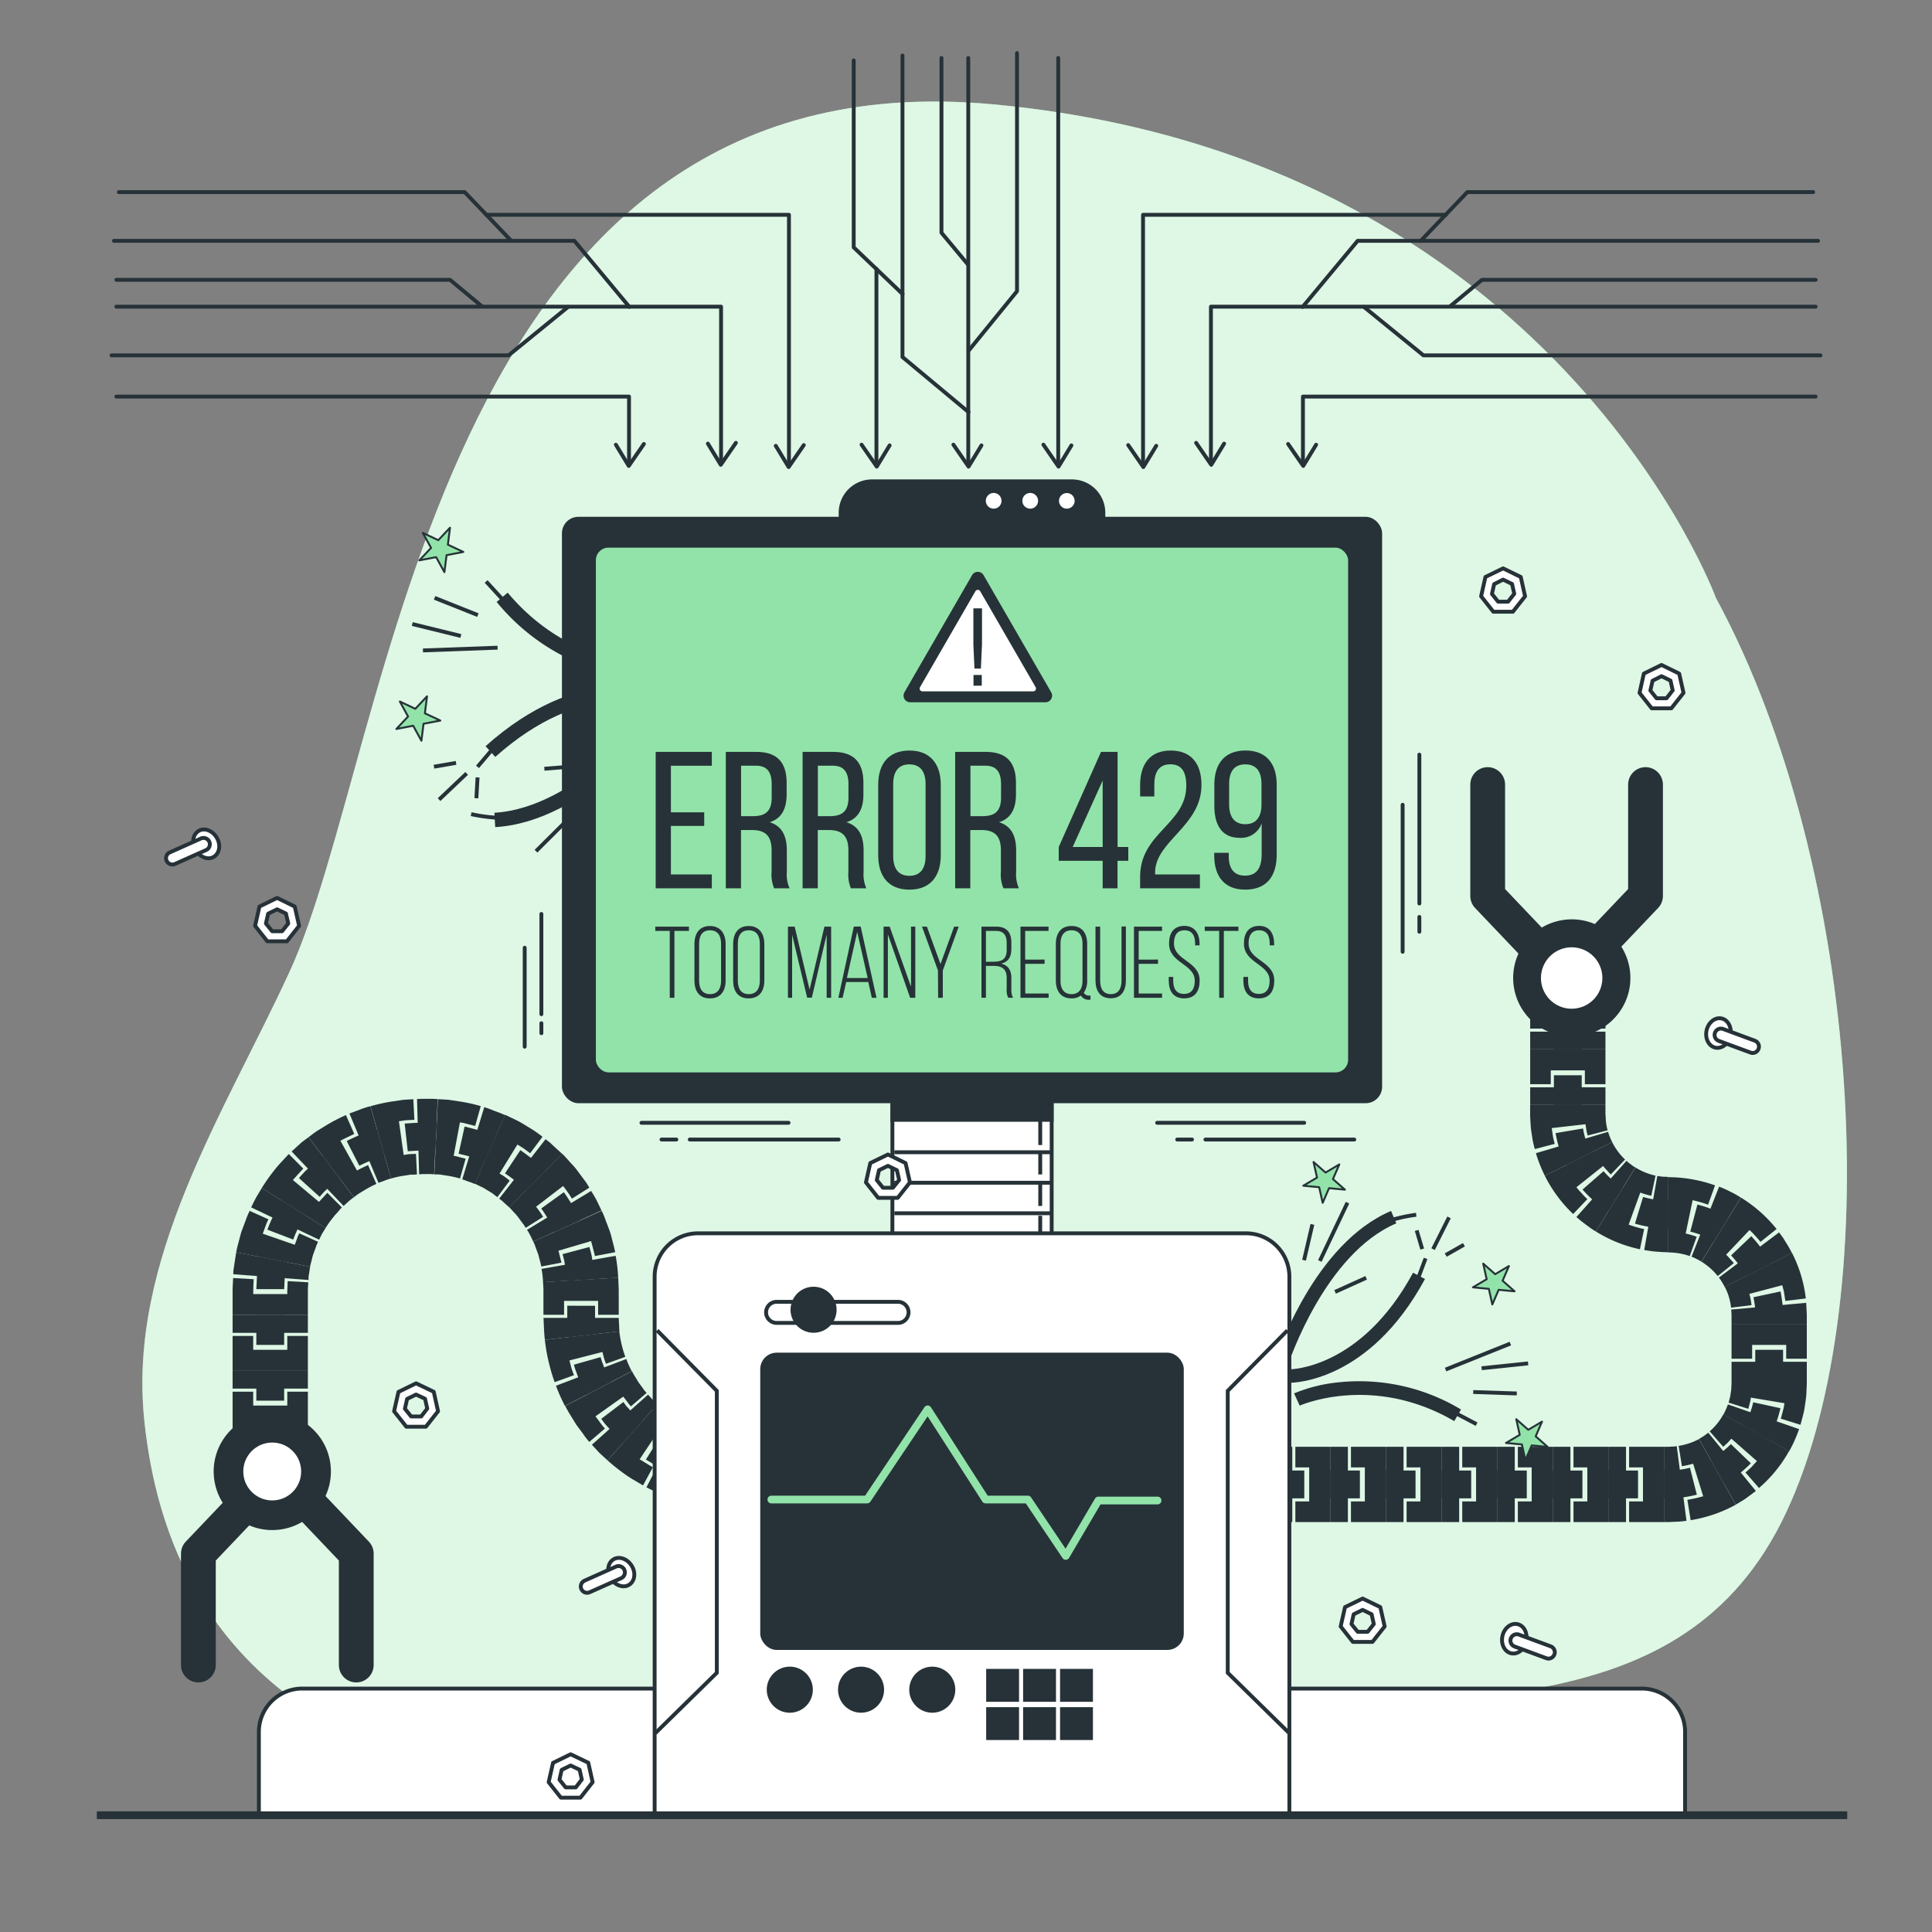 <svg xmlns="http://www.w3.org/2000/svg" viewBox="0 0 500 500"><rect x="0" y="0" width="500" height="500" fill="#808080" stroke="none"/><g id="freepik--background-simple--inject-16"><path d="M444.1,154.79S402.3,40.53,257,27,101.75,193.52,74.88,251.62C58,288.21,33,326,37.35,367.66c13.17,126.19,175.59,102.13,263.21,82.6,6-1.34,12.08-2.73,18.14-4C369.46,435.6,433.15,449.16,461,394S481.92,224.51,444.1,154.79Z" style="fill:#92E3A9"></path><path d="M444.1,154.79S402.3,40.53,257,27,101.75,193.52,74.88,251.62C58,288.21,33,326,37.35,367.66c13.17,126.19,175.59,102.13,263.21,82.6,6-1.34,12.08-2.73,18.14-4C369.46,435.6,433.15,449.16,461,394S481.92,224.51,444.1,154.79Z" style="fill:#fff;opacity:0.7"></path></g><g id="freepik--Arms--inject-16"><rect x="329.86" y="374.43" width="4.58" height="19.48" style="fill:#263238"></rect><polygon points="335.24 374.43 335.24 379.76 338.82 379.76 338.82 388.57 335.24 388.57 335.24 393.91 344.25 393.91 344.25 374.43 335.24 374.43" style="fill:#263238"></polygon><rect x="329.86" y="380.57" width="7.69" height="7.2" style="fill:#263238"></rect><rect x="344.25" y="374.43" width="4.58" height="19.48" style="fill:#263238"></rect><polygon points="349.63 374.43 349.63 379.76 353.22 379.76 353.22 388.57 349.63 388.57 349.63 393.91 358.65 393.91 358.65 374.43 349.63 374.43" style="fill:#263238"></polygon><rect x="344.25" y="380.57" width="7.69" height="7.2" style="fill:#263238"></rect><rect x="358.65" y="374.43" width="4.58" height="19.48" style="fill:#263238"></rect><polygon points="364.03 374.43 364.03 379.76 367.61 379.76 367.61 388.57 364.03 388.57 364.03 393.91 373.05 393.91 373.05 374.43 364.03 374.43" style="fill:#263238"></polygon><rect x="358.65" y="380.57" width="7.69" height="7.2" style="fill:#263238"></rect><rect x="373.05" y="374.43" width="4.58" height="19.48" style="fill:#263238"></rect><polygon points="378.43 374.43 378.43 379.76 382.01 379.76 382.01 388.57 378.43 388.57 378.43 393.91 387.44 393.91 387.44 374.43 378.43 374.43" style="fill:#263238"></polygon><rect x="373.05" y="380.57" width="7.69" height="7.2" style="fill:#263238"></rect><rect x="387.44" y="374.43" width="4.58" height="19.48" style="fill:#263238"></rect><polygon points="392.82 374.43 392.82 379.76 396.4 379.76 396.4 388.57 392.82 388.57 392.82 393.91 401.84 393.91 401.84 374.43 392.82 374.43" style="fill:#263238"></polygon><rect x="387.44" y="380.57" width="7.69" height="7.2" style="fill:#263238"></rect><rect x="401.84" y="374.43" width="4.58" height="19.48" style="fill:#263238"></rect><polygon points="407.22 374.43 407.22 379.76 410.8 379.76 410.8 388.57 407.22 388.57 407.22 393.91 416.24 393.91 416.24 374.43 407.22 374.43" style="fill:#263238"></polygon><rect x="401.84" y="380.57" width="7.69" height="7.2" style="fill:#263238"></rect><rect x="416.23" y="374.43" width="4.58" height="19.48" style="fill:#263238"></rect><polygon points="421.61 374.43 421.61 379.76 425.2 379.76 425.2 388.57 421.61 388.57 421.61 393.91 430.63 393.91 430.63 374.43 421.61 374.43" style="fill:#263238"></polygon><rect x="416.23" y="380.57" width="7.69" height="7.2" style="fill:#263238"></rect><path d="M436.46,393.58a25.24,25.24,0,0,1-3.13.26l-1.55.07h-1.15V374.43h1.15l.73-.05a8.45,8.45,0,0,0,1.43-.12Z" style="fill:#263238"></path><path d="M434.43,374.19l.85,5.26a21.74,21.74,0,0,0,2.9-.65l2.6,8.43a34,34,0,0,1-4.09.92l.85,5.27a36.13,36.13,0,0,0,11.67-4l-9.49-17A16.78,16.78,0,0,1,434.43,374.19Z" style="fill:#263238"></path><path d="M439.14,386.82a33.17,33.17,0,0,1-4.3.79c-1.43.08-3,.19-4.21.16v-7.2c1.36,0,2.34-.08,3.48-.12a25.47,25.47,0,0,0,3.25-.6Z" style="fill:#263238"></path><path d="M454.41,385.86c-.83.64-1.67,1.27-2.52,1.88s-1.78,1.11-2.68,1.65l-9.49-17,1.23-.75c.38-.29.76-.58,1.15-.86Z" style="fill:#263238"></path><path d="M442.47,370.43l3.5,4,1.1-1,1-1.1,6.62,5.8c-.47.52-.93,1-1.41,1.55l-1.55,1.41,3.5,4a35.31,35.31,0,0,0,7.78-9.54l-17-9.54A15.64,15.64,0,0,1,442.47,370.43Z" style="fill:#263238"></path><path d="M453.12,378.7a31,31,0,0,1-6.9,5.32l-3.51-6.29a23.61,23.61,0,0,0,5.24-4Z" style="fill:#263238"></path><path d="M465.6,369.86a35.31,35.31,0,0,1-2.58,5.75l-17-9.54a17.42,17.42,0,0,0,1.16-2.61Z" style="fill:#263238"></path><path d="M447.37,363l5.09,1.6.38-1.44.18-.72.11-.74,8.69,1.45-.16,1-.25,1c-.18.67-.35,1.35-.54,2l5.09,1.59c.29-1,.54-2,.79-3s.36-2,.52-3.05a22.72,22.72,0,0,0,.26-3.08l.07-1.54V357H448.12v1.11l-.05.71a8.29,8.29,0,0,1-.11,1.41c-.1.46-.11.94-.24,1.39S447.49,362.55,447.37,363Z" style="fill:#263238"></path><path d="M460.77,364.44a30.89,30.89,0,0,1-3.1,8.16l-6.28-3.52a23.38,23.38,0,0,0,2.34-6.17Z" style="fill:#263238"></path><rect x="448.12" y="352.43" width="19.48" height="4.58" style="fill:#263238"></rect><polygon points="448.12 351.64 453.45 351.64 453.45 348.06 462.27 348.06 462.27 351.64 467.6 351.64 467.6 342.62 448.12 342.62 448.12 351.64" style="fill:#263238"></polygon><rect x="454.26" y="349.33" width="7.2" height="7.69" style="fill:#263238"></rect><path d="M467.44,337.17c.07,1,.12,2.09.16,3.13v2.32H448.12v-2.26c0-.48-.07-1-.08-1.45Z" style="fill:#263238"></path><path d="M448,338.42l5.3-.64-.23-1.47c-.06-.49-.23-1-.34-1.45l8.52-2.25c.16.68.38,1.35.48,2l.32,2.07,5.29-.64a34.56,34.56,0,0,0-3.58-11.81l-17.39,8.8A15.18,15.18,0,0,1,448,338.42Z" style="fill:#263238"></path><path d="M460.81,334.22c.15.72.23,1.44.35,2.16,0,.36.12.72.15,1.09l.06,1.09c0,.71.09,1.49.09,2.14v1.92h-7.2V340.7c0-.63-.05-1.13-.07-1.7l0-.83c0-.27-.08-.54-.12-.82-.1-.54-.15-1.09-.27-1.63Z" style="fill:#263238"></path><path d="M460.42,318.94l.93,1.26c.31.43.56.89.84,1.33a26.39,26.39,0,0,1,1.55,2.74l-17.39,8.8a9,9,0,0,0-.7-1.25c-.13-.2-.23-.42-.37-.61l-.44-.57Z" style="fill:#263238"></path><path d="M444.55,330.24l4.16-3.34a14.82,14.82,0,0,0-1-1.12,8.68,8.68,0,0,0-1-1.06l6.07-6.39a15.81,15.81,0,0,1,1.46,1.49,20.39,20.39,0,0,1,1.37,1.58l4.17-3.33a36.07,36.07,0,0,0-9.23-8.14l-10.21,16.59A16.68,16.68,0,0,1,444.55,330.24Z" style="fill:#263238"></path><path d="M453.23,319.93a29.14,29.14,0,0,1,5,7.12l-6.42,3.24A22.08,22.08,0,0,0,448,324.9Z" style="fill:#263238"></path><path d="M444.9,307.11a27.43,27.43,0,0,1,2.88,1.28,26.45,26.45,0,0,1,2.75,1.54l-10.21,16.59a8.5,8.5,0,0,0-1.25-.7,9.38,9.38,0,0,0-1.3-.58Z" style="fill:#263238"></path><path d="M437.3,325.07l1.8-5a21.62,21.62,0,0,0-2.85-.83l1.8-8.63a33.12,33.12,0,0,1,4,1.16l1.8-5a36.63,36.63,0,0,0-12.11-2.12l0,19.48A17.16,17.16,0,0,1,437.3,325.07Z" style="fill:#263238"></path><path d="M439.29,311.74a26.69,26.69,0,0,1,8,3.42l-3.77,6.13a24.83,24.83,0,0,0-2.93-1.55,24.57,24.57,0,0,0-3.14-1Z" style="fill:#263238"></path><path d="M428.91,304.33c.47.05.94.17,1.42.2s1,0,1.44.08l0,19.48c-1,0-2.09-.09-3.13-.16s-2.08-.27-3.12-.42Z" style="fill:#263238"></path><path d="M424.41,323.31l1.09-5.22a31.27,31.27,0,0,1-4-1.16l3-8.29a23.26,23.26,0,0,0,2.85.83l1.1-5.22a16.08,16.08,0,0,1-5.19-2.11L413,318.7A35.47,35.47,0,0,0,424.41,323.31Z" style="fill:#263238"></path><path d="M425.23,309.77a25.67,25.67,0,0,0,6.53,1v7.19a32.31,32.31,0,0,1-8.63-1.29Z" style="fill:#263238"></path><path d="M420.94,300.42l.53.49.58.42.57.44c.19.14.41.25.61.37L413,318.7c-.45-.28-.9-.54-1.33-.84l-1.27-.94-1.25-.95c-.4-.33-.79-.69-1.18-1Z" style="fill:#263238"></path><path d="M407.13,314.19l3.68-3.86a15.92,15.92,0,0,1-1.46-1.5,17.24,17.24,0,0,1-1.37-1.58l6.9-5.49a11.45,11.45,0,0,0,1,1.12,9.57,9.57,0,0,0,1,1.07l3.68-3.86a16.62,16.62,0,0,1-3.34-4.52l-17.42,8.72A35.85,35.85,0,0,0,407.13,314.19Z" style="fill:#263238"></path><path d="M415,303.1a21.64,21.64,0,0,0,5,4.26l-3.79,6.12a28.72,28.72,0,0,1-6.65-5.63Z" style="fill:#263238"></path><path d="M416.17,292.92a16.84,16.84,0,0,0,1.06,2.65l-17.42,8.72a36.34,36.34,0,0,1-2.32-5.85Z" style="fill:#263238"></path><path d="M397.21,297.38l5.16-1.35a20.8,20.8,0,0,1-.48-2l-.31-2.08,8.75-1,.22,1.48c.06.49.24,1,.34,1.44l5.16-1.35a9,9,0,0,1-.3-1.37,13.07,13.07,0,0,1-.18-1.4c0-.49-.05-.92-.08-1.45V286H396v2.25c0,1,.08,2,.14,3.06s.26,2.05.4,3.07A24.05,24.05,0,0,0,397.21,297.38Z" style="fill:#263238"></path><path d="M409.69,292.05a21.07,21.07,0,0,0,2.05,6.27l-6.44,3.22a28.5,28.5,0,0,1-2.71-8.29Z" style="fill:#263238"></path><rect x="396.01" y="281.39" width="19.48" height="4.58" style="fill:#263238"></rect><polygon points="396.01 280.59 401.34 280.59 401.34 277.01 410.16 277.01 410.16 280.59 415.49 280.59 415.49 271.57 396.01 271.57 396.01 280.59" style="fill:#263238"></polygon><rect x="402.15" y="278.28" width="7.2" height="7.69" style="fill:#263238"></rect><rect x="396.01" y="266.99" width="19.48" height="4.58" style="fill:#263238"></rect><polygon points="396.01 266.2 401.34 266.2 401.34 262.61 410.16 262.61 410.16 266.2 415.49 266.2 415.49 257.18 396.01 257.18 396.01 266.2" style="fill:#263238"></polygon><rect x="402.15" y="263.88" width="7.2" height="7.69" style="fill:#263238"></rect><polyline points="404.74 252.62 385.01 231.88 385.01 203.04" style="fill:none;stroke:#263238;stroke-linecap:round;stroke-linejoin:round;stroke-width:9px"></polyline><polyline points="406.13 252.62 425.86 231.88 425.86 203.04" style="fill:none;stroke:#263238;stroke-linecap:round;stroke-linejoin:round;stroke-width:9px"></polyline><circle cx="406.76" cy="253.13" r="14.67" transform="translate(-35.16 68.1) rotate(-9.18)" style="fill:#263238;stroke:#263238;stroke-miterlimit:10"></circle><circle cx="406.76" cy="253.13" r="8.45" transform="translate(16.64 531.22) rotate(-67.38)" style="fill:#fff;stroke:#263238;stroke-miterlimit:10"></circle><rect x="199.92" y="370.89" width="4.59" height="19.48" style="fill:#263238"></rect><polygon points="199.13 390.37 199.13 385.03 195.53 385.03 195.53 376.22 199.13 376.22 199.13 370.89 190.09 370.89 190.09 390.37 199.13 390.37" style="fill:#263238"></polygon><rect x="196.81" y="377.03" width="7.71" height="7.2" style="fill:#263238"></rect><path d="M186.56,370.69c.57.08,1.16.06,1.74.11l.86,0,.44,0,.49,0v19.48l-.66,0-.71,0-1.43-.07c-.95-.06-1.9-.07-2.85-.19Z" style="fill:#263238"></path><path d="M183.46,389.91l.69-5.28-2-.31a13,13,0,0,1-2-.38l1.93-8.6a10.38,10.38,0,0,0,1.57.31l1.57.24.69-5.29a23.31,23.31,0,0,1-3.33-.64l-1.65-.41-1.59-.6-6.86,18.24,2.65.95,2.73.72A40.08,40.08,0,0,0,183.46,389.91Z" style="fill:#263238"></path><path d="M183.1,376.37c1.15.15,2.3.39,3.46.49l3.53.17v7.2c-1.36,0-2.79-.13-4.18-.2s-2.77-.39-4.16-.59Z" style="fill:#263238"></path><path d="M176.24,367.56A24.63,24.63,0,0,0,179.4,369l-6.86,18.24a43.7,43.7,0,0,1-5.24-2.32Z" style="fill:#263238"></path><path d="M166.41,384.43l2.54-4.69-3.41-2.07,4.89-7.33,2.72,1.66,2.55-4.69-1.45-.89a12.45,12.45,0,0,1-1.43-.92,26.12,26.12,0,0,1-2.66-2.13l-12.93,14.57a48,48,0,0,0,4.4,3.51A28,28,0,0,0,164,383Z" style="fill:#263238"></path><path d="M171,371.61l1.49.91c.5.32,1,.52,1.57.79l1.57.76c.53.26,1.09.42,1.64.63l-2.54,6.74c-.65-.26-1.33-.46-2-.76l-1.89-.91c-.63-.32-1.29-.58-1.88-.95l-1.8-1.09Z" style="fill:#263238"></path><path d="M167.71,360.93l1.16,1.28,1.29,1.16-12.93,14.57L155.12,376c-.66-.69-1.3-1.4-1.94-2.1Z" style="fill:#263238"></path><path d="M152.51,373.17l4.05-3.47a15.77,15.77,0,0,1-1.26-1.55l-1.19-1.6,7.18-5.11,1,1.28a9.87,9.87,0,0,0,1,1.24l4.05-3.47a10.58,10.58,0,0,1-1.06-1.34l-1-1.35-.88-1.46a12,12,0,0,1-.84-1.48l-17.28,9a28.08,28.08,0,0,0,1.39,2.45l1.48,2.41,1.68,2.26A24.33,24.33,0,0,0,152.51,373.17Z" style="fill:#263238"></path><path d="M161.33,362.84c.36.46.67,1,1.07,1.38l1.18,1.3a16,16,0,0,0,1.2,1.27l1.3,1.18-4.78,5.38-1.55-1.41c-.53-.46-1-1-1.45-1.53l-1.41-1.55c-.48-.52-.86-1.11-1.29-1.66Z" style="fill:#263238"></path><path d="M162.09,351.71a26,26,0,0,0,1.4,3.15l-17.28,9a47,47,0,0,1-2.33-5.23Z" style="fill:#263238"></path><path d="M143.54,357.7l5-1.8c-.23-.63-.48-1.25-.67-1.88l-.5-1.94,8.54-2.19.39,1.55c.15.51.36,1,.53,1.5l5-1.79a29.91,29.91,0,0,1-1.56-6.6L141,346.74A49.19,49.19,0,0,0,143.54,357.7Z" style="fill:#263238"></path><path d="M155.44,351.22a12.36,12.36,0,0,0,.54,1.66l.6,1.64a12.7,12.7,0,0,0,.7,1.6l.76,1.58L151.66,361l-.91-1.9a15.58,15.58,0,0,1-.85-1.92l-.72-2a15.56,15.56,0,0,1-.65-2Z" style="fill:#263238"></path><path d="M160.12,341.06l.1,1.76c.05.57,0,1.16.11,1.73L141,346.74c-.21-1.89-.25-3.83-.34-5.68Z" style="fill:#263238"></path><polygon points="140.64 340.26 145.98 340.26 145.98 336.67 154.79 336.67 154.79 340.26 160.13 340.26 160.13 335.74 160.12 333.46 159.99 330.65 140.54 331.8 140.64 333.5 140.64 335.74 140.64 340.26" style="fill:#263238"></polygon><path d="M154,337.94v1.93c0,.64,0,1.31,0,1.87.09,1.17.08,2.34.22,3.5l-7.15.81c-.17-1.39-.18-2.8-.26-4.2,0-.72,0-1.33,0-2v-1.93Z" style="fill:#263238"></path><path d="M159.33,325a41.88,41.88,0,0,1,.66,5.68l-19.45,1.15a23.22,23.22,0,0,0-.39-3.44Z" style="fill:#263238"></path><path d="M140.07,327.77l5.23-1c-.22-1-.53-2.06-.77-3.09l8.45-2.49c.32,1.29.69,2.57,1,3.87l5.24-1c-.18-.92-.44-1.83-.67-2.74s-.44-1.83-.75-2.72l-1-2.65-.5-1.33c-.17-.43-.39-.85-.59-1.28L138,321.32c.12.26.26.51.37.77l.28.8.59,1.59c.2.53.29,1.1.44,1.64S140,327.21,140.07,327.77Z" style="fill:#263238"></path><path d="M152.55,322.72l.52,2c.14.69.23,1.38.34,2.08l.31,2.08c.09.69.09,1.39.14,2.09l-7.19.43c0-.59,0-1.17-.1-1.75L146.3,328c-.1-.58-.16-1.16-.27-1.73l-.44-1.7Z" style="fill:#263238"></path><path d="M153,308.21c.47.83,1,1.61,1.43,2.48l1.24,2.58L138,321.32l-.74-1.55a17.2,17.2,0,0,0-.87-1.5Z" style="fill:#263238"></path><path d="M136.05,317.76l4.51-2.85a24.49,24.49,0,0,0-1.83-2.61l7-5.36a30.82,30.82,0,0,1,2.28,3.27l4.51-2.85-.74-1.2c-.26-.39-.55-.76-.83-1.14l-1.68-2.25c-.55-.76-1.23-1.42-1.85-2.12s-1.25-1.41-1.92-2.06l-13.69,13.85c.4.4.76.85,1.15,1.26a13.5,13.5,0,0,1,1.12,1.28l1,1.37c.17.23.35.44.51.68Z" style="fill:#263238"></path><path d="M145.92,308.54a42.77,42.77,0,0,1,4.2,7.27l-6.55,3a36.14,36.14,0,0,0-3.5-6.06Z" style="fill:#263238"></path><path d="M141.19,294.83c.38.29.77.57,1.14.87l1.06,1,2.11,1.93-13.69,13.85-1.29-1.16-.64-.59c-.22-.18-.46-.34-.69-.52Z" style="fill:#263238"></path><path d="M128.71,309.82l3.2-4.27-1.28-1c-.44-.3-.9-.56-1.35-.84l4.62-7.5c.57.35,1.15.68,1.7,1.06l1.6,1.19,3.2-4.27c-.76-.55-1.49-1.14-2.28-1.65l-2.4-1.47-1.21-.72c-.41-.23-.84-.42-1.26-.63l-2.55-1.22-7.84,17.83,1.53.74c.25.13.52.23.77.37l.72.45,1.46.88C127.82,309.11,128.25,309.49,128.71,309.82Z" style="fill:#263238"></path><path d="M134.67,297.66c1.16.78,2.26,1.66,3.38,2.49s2.09,1.87,3.14,2.81l-5.06,5.11c-.88-.77-1.72-1.59-2.61-2.33s-1.86-1.43-2.83-2.08Z" style="fill:#263238"></path><path d="M125.33,286.53c.92.28,1.81.63,2.71,1a27.79,27.79,0,0,1,2.66,1.06l-7.84,17.83a11.16,11.16,0,0,0-1.61-.62c-.54-.19-1.07-.42-1.62-.59Z" style="fill:#263238"></path><path d="M119.05,305l1.46-5.13-1.55-.39a10.22,10.22,0,0,0-1.55-.35l1.62-8.66a14.78,14.78,0,0,1,2,.43l1.94.49,1.45-5.13a41.52,41.52,0,0,0-5.5-1.21l-2.79-.42c-.93-.08-1.87-.11-2.8-.16l-.93,19.46c.57,0,1.14,0,1.71.08l1.68.27A23.54,23.54,0,0,1,119.05,305Z" style="fill:#263238"></path><path d="M120.24,291.55c1.36.37,2.74.65,4.06,1.11s2.66.91,3.93,1.5l-2.9,6.59c-1-.5-2.18-.82-3.26-1.25s-2.26-.6-3.38-.92Z" style="fill:#263238"></path><path d="M107.93,284.43l1.43-.06h1.16c.34,0,.86,0,1.33,0l1.43.07-.93,19.46-.87-.05a8.62,8.62,0,0,0-1,0h-1.14l-.87.06Z" style="fill:#263238"></path><path d="M107.91,303.94l-.26-5.33-1.6.08c-.53,0-1,.15-1.58.22l-1.23-8.73c.66-.09,1.31-.22,2-.27l2-.1-.27-5.33c-.93.06-1.87.08-2.8.18l-2.79.42a43.2,43.2,0,0,0-5.5,1.22L101.21,305a23.57,23.57,0,0,1,3.31-.73l1.68-.27C106.77,304,107.34,304,107.91,303.94Z" style="fill:#263238"></path><path d="M104.73,290.78c1.39-.13,2.79-.17,4.19-.24.72-.05,1.31,0,2,0l2.09.1-.34,7.19-1.75-.09c-.63,0-1.33,0-1.89,0-1.17.08-2.34.1-3.5.2Z" style="fill:#263238"></path><path d="M90.43,288.17l2.69-1a21.71,21.71,0,0,1,2.73-.88L101.21,305a10.46,10.46,0,0,0-1.64.53l-1.62.59Z" style="fill:#263238"></path><path d="M97.41,306.4l-2.16-4.88c-1,.48-1.94.89-2.86,1.41l-4.29-7.7c1.16-.65,2.39-1.18,3.58-1.77l-2.15-4.88a45.59,45.59,0,0,0-5,2.59l-2.41,1.47c-.78.52-1.51,1.1-2.27,1.66l11.72,15.55c.46-.33.9-.7,1.37-1l1.46-.88A27.78,27.78,0,0,1,97.41,306.4Z" style="fill:#263238"></path><path d="M89.73,295.3a43.51,43.51,0,0,1,7.81-3.1l2,6.92A36.36,36.36,0,0,0,93,301.7Z" style="fill:#263238"></path><path d="M75.47,298l2.12-1.93c.69-.66,1.5-1.17,2.25-1.76l11.72,15.55a15.6,15.6,0,0,0-1.36,1.07l-1.28,1.17Z" style="fill:#263238"></path><path d="M88.47,312.48l-3.76-3.78-2.16,2.35-6.75-5.66c.9-1,1.78-2,2.7-2.95l-3.76-3.78c-.65.67-1.27,1.37-1.91,2.06A26.36,26.36,0,0,0,71,302.85a47.16,47.16,0,0,0-3.25,4.6l16.5,10.36a27.79,27.79,0,0,1,2-2.78,12.36,12.36,0,0,1,1.12-1.28C87.71,313.33,88.07,312.89,88.47,312.48Z" style="fill:#263238"></path><path d="M77.36,304.88l1.41-1.56c.49-.5,1-.95,1.54-1.43l1.56-1.41c.53-.45,1.11-.85,1.67-1.28L87.87,305c-.47.35-1,.68-1.4,1.06l-1.29,1.18c-.43.4-.89.77-1.29,1.19l-1.17,1.3Z" style="fill:#263238"></path><path d="M65,312.47c.43-.86.82-1.73,1.28-2.57l1.48-2.45,16.5,10.36-.91,1.48c-.27.5-.5,1-.75,1.55Z" style="fill:#263238"></path><path d="M82.32,321.38l-4.86-2.19-.35.71-.27.75-.55,1.5L68,319.28l.69-1.88.35-.94.43-.9-4.86-2.19a22.62,22.62,0,0,0-1.08,2.6l-1,2.66c-.3.89-.5,1.81-.75,2.72s-.49,1.82-.65,2.74l19.12,3.74c.08-.56.28-1.1.4-1.65s.26-1.1.44-1.64l.59-1.59A9.75,9.75,0,0,1,82.32,321.38Z" style="fill:#263238"></path><path d="M69.2,318.23a34.57,34.57,0,0,1,1.69-3.85A32.06,32.06,0,0,1,73,310.72L79,314.55a26.75,26.75,0,0,0-1.71,3.05,24.61,24.61,0,0,0-1.4,3.2Z" style="fill:#263238"></path><path d="M60.38,329.77c0-.48,0-1,.1-1.43l.21-1.42.44-2.83,19.12,3.74L80,329.54l-.14.85a8.46,8.46,0,0,0,0,.87Z" style="fill:#263238"></path><path d="M79.78,331.86l-5.33-.3c0,1.06-.13,2.08-.1,3.34H65.53c0-1.14.06-2.52.12-3.84l-5.32-.31-.13,2.81v6.79H79.68v-6.78Z" style="fill:#263238"></path><path d="M66.34,333.62l.21-4.19c.16-1.39.4-2.77.61-4.16l7.06,1.38c-.16,1.16-.37,2.31-.51,3.47l-.17,3.5Z" style="fill:#263238"></path><rect x="60.2" y="340.35" width="19.48" height="4.59" style="fill:#263238"></rect><polygon points="79.68 345.74 74.35 345.74 74.35 349.33 65.53 349.33 65.53 345.74 60.2 345.74 60.2 354.78 79.68 354.78 79.68 345.74" style="fill:#263238"></polygon><rect x="66.34" y="340.35" width="7.2" height="7.71" style="fill:#263238"></rect><rect x="60.2" y="354.78" width="19.48" height="4.59" style="fill:#263238"></rect><polygon points="79.68 360.17 74.35 360.17 74.35 363.76 65.53 363.76 65.53 360.17 60.2 360.17 60.2 369.21 79.68 369.21 79.68 360.17" style="fill:#263238"></polygon><rect x="66.34" y="354.78" width="7.2" height="7.71" style="fill:#263238"></rect><rect x="60.2" y="369.21" width="19.48" height="4.59" style="fill:#263238"></rect><rect x="66.34" y="369.21" width="7.2" height="7.71" style="fill:#263238"></rect><polygon points="79.68 373.8 74.35 373.8 74.35 377.4 65.53 377.4 65.53 373.8 60.2 373.8 60.2 382.84 79.68 382.84 79.68 373.8" style="fill:#263238"></polygon><rect x="66.34" y="368.41" width="7.2" height="7.71" style="fill:#263238"></rect><polyline points="72.47 381.33 92.2 402.07 92.2 430.91" style="fill:none;stroke:#263238;stroke-linecap:round;stroke-linejoin:round;stroke-width:9px"></polyline><polyline points="71.08 381.33 51.34 402.07 51.34 430.91" style="fill:none;stroke:#263238;stroke-linecap:round;stroke-linejoin:round;stroke-width:9px"></polyline><circle cx="70.45" cy="380.82" r="14.67" transform="translate(-60.09 16.2) rotate(-9.22)" style="fill:#263238;stroke:#263238;stroke-miterlimit:10"></circle><circle cx="70.45" cy="380.82" r="7.99" style="fill:#fff;stroke:#263238;stroke-miterlimit:10"></circle></g><g id="freepik--Device--inject-16"><path d="M157.5,174.23a43.83,43.83,0,0,0,13,1.37l-.31-3.72c-.22,0-22,1.55-38.8-18.5l-2.86,2.4A54.67,54.67,0,0,0,157.5,174.23Z" style="fill:#263238"></path><path d="M128.18,195.89c22.57-20.19,41-13.71,41.19-13.64l1.29-3.5c-.83-.31-20.75-7.31-45,14.36Z" style="fill:#263238"></path><path d="M128.16,214.06c23.11-1.32,43.07-26.75,43.91-27.84l-2.94-2.28c-.2.25-19.78,25.17-41.18,26.4Z" style="fill:#263238"></path><line x1="130.66" y1="155.78" x2="125.81" y2="150.49" style="fill:none;stroke:#263238;stroke-miterlimit:10"></line><line x1="129.34" y1="191.67" x2="123.58" y2="198.46" style="fill:none;stroke:#263238;stroke-miterlimit:10"></line><path d="M131.59,211.7a43.42,43.42,0,0,1-9.66-1" style="fill:none;stroke:#263238;stroke-miterlimit:10"></path><line x1="118.02" y1="197.43" x2="112.31" y2="198.42" style="fill:none;stroke:#263238;stroke-miterlimit:10"></line><line x1="120.77" y1="200.16" x2="113.63" y2="206.94" style="fill:none;stroke:#263238;stroke-miterlimit:10"></line><line x1="123.59" y1="201.19" x2="123.29" y2="206.58" style="fill:none;stroke:#263238;stroke-miterlimit:10"></line><line x1="119.27" y1="164.59" x2="106.7" y2="161.5" style="fill:none;stroke:#263238;stroke-miterlimit:10"></line><line x1="128.77" y1="167.62" x2="109.46" y2="168.33" style="fill:none;stroke:#263238;stroke-miterlimit:10"></line><line x1="123.67" y1="159.19" x2="112.47" y2="154.72" style="fill:none;stroke:#263238;stroke-miterlimit:10"></line><line x1="155.4" y1="209.36" x2="149.88" y2="217.91" style="fill:none;stroke:#263238;stroke-miterlimit:10"></line><line x1="151.37" y1="207.69" x2="138.71" y2="220.29" style="fill:none;stroke:#263238;stroke-miterlimit:10"></line><line x1="150.29" y1="198.19" x2="140.88" y2="198.95" style="fill:none;stroke:#263238;stroke-miterlimit:10"></line><polygon points="103.48 181.55 105.61 185.43 102.58 188.66 106.93 187.82 109.06 191.7 109.61 187.31 113.96 186.48 109.96 184.6 110.51 180.21 107.48 183.44 103.48 181.55" style="fill:#92E3A9;stroke:#263238;stroke-linecap:round;stroke-linejoin:round;stroke-width:0.5px"></polygon><polygon points="109.43 137.92 111.56 141.79 108.53 145.02 112.88 144.19 115.01 148.07 115.57 143.68 119.91 142.84 115.91 140.96 116.46 136.57 113.43 139.8 109.43 137.92" style="fill:#92E3A9;stroke:#263238;stroke-linecap:round;stroke-linejoin:round;stroke-width:0.5px"></polygon><path d="M346.76,357.71a40.35,40.35,0,0,0-11.85,2.9l1.45,3.17c.19-.09,18.84-8.32,40,4l1.75-3A51,51,0,0,0,346.76,357.71Z" style="fill:#263238"></path><path d="M365.7,329.38c-13.47,24.9-31.75,25-31.92,25l0,3.48c.84,0,20.58-.13,35-26.85Z" style="fill:#263238"></path><path d="M360,313.39c-19.92,8.47-29.44,37.16-29.84,38.37l3.32,1.08c.09-.28,9.44-28.4,27.88-36.24Z" style="fill:#263238"></path><line x1="376.2" y1="365.45" x2="382.14" y2="368.58" style="fill:none;stroke:#263238;stroke-miterlimit:10"></line><line x1="366.01" y1="333.46" x2="368.94" y2="325.67" style="fill:none;stroke:#263238;stroke-miterlimit:10"></line><path d="M357.7,316.55a40.52,40.52,0,0,1,8.82-2.17" style="fill:none;stroke:#263238;stroke-miterlimit:10"></path><line x1="374.15" y1="324.81" x2="378.86" y2="322.14" style="fill:none;stroke:#263238;stroke-miterlimit:10"></line><line x1="370.88" y1="323.28" x2="375.01" y2="315.06" style="fill:none;stroke:#263238;stroke-miterlimit:10"></line><line x1="368.07" y1="323.26" x2="366.63" y2="318.43" style="fill:none;stroke:#263238;stroke-miterlimit:10"></line><line x1="383.44" y1="354.1" x2="395.47" y2="352.84" style="fill:none;stroke:#263238;stroke-miterlimit:10"></line><line x1="374.12" y1="354.44" x2="390.88" y2="347.71" style="fill:none;stroke:#263238;stroke-miterlimit:10"></line><line x1="381.27" y1="360.25" x2="392.54" y2="360.63" style="fill:none;stroke:#263238;stroke-miterlimit:10"></line><line x1="337.49" y1="326.14" x2="339.65" y2="316.87" style="fill:none;stroke:#263238;stroke-miterlimit:10"></line><line x1="341.57" y1="326.34" x2="348.73" y2="311.25" style="fill:none;stroke:#263238;stroke-miterlimit:10"></line><line x1="345.52" y1="334.34" x2="353.56" y2="330.7" style="fill:none;stroke:#263238;stroke-miterlimit:10"></line><polygon points="391.97 334.19 388.87 331.45 390.51 327.65 386.95 329.76 383.85 327.02 384.75 331.06 381.19 333.16 385.31 333.55 386.21 337.59 387.85 333.8 391.97 334.19" style="fill:#92E3A9;stroke:#263238;stroke-linecap:round;stroke-linejoin:round;stroke-width:0.5px"></polygon><polygon points="400.53 374.46 397.43 371.72 399.07 367.92 395.51 370.03 392.41 367.29 393.31 371.33 389.75 373.44 393.87 373.82 394.77 377.86 396.41 374.07 400.53 374.46" style="fill:#92E3A9;stroke:#263238;stroke-linecap:round;stroke-linejoin:round;stroke-width:0.5px"></polygon><polygon points="348.07 307.88 344.96 305.15 346.61 301.35 343.05 303.46 339.94 300.72 340.85 304.76 337.29 306.86 341.4 307.25 342.31 311.29 343.95 307.5 348.07 307.88" style="fill:#92E3A9;stroke:#263238;stroke-linecap:round;stroke-linejoin:round;stroke-width:0.5px"></polygon><line x1="140.11" y1="264.81" x2="140.11" y2="267.39" style="fill:none;stroke:#263238;stroke-linecap:round;stroke-linejoin:round"></line><line x1="140.11" y1="236.53" x2="140.11" y2="262.47" style="fill:none;stroke:#263238;stroke-linecap:round;stroke-linejoin:round"></line><line x1="135.79" y1="245.27" x2="135.79" y2="270.88" style="fill:none;stroke:#263238;stroke-linecap:round;stroke-linejoin:round"></line><line x1="367.33" y1="237.3" x2="367.33" y2="241.13" style="fill:none;stroke:#263238;stroke-linecap:round;stroke-linejoin:round"></line><line x1="367.33" y1="195.3" x2="367.33" y2="233.83" style="fill:none;stroke:#263238;stroke-linecap:round;stroke-linejoin:round"></line><line x1="363" y1="208.27" x2="363" y2="246.32" style="fill:none;stroke:#263238;stroke-linecap:round;stroke-linejoin:round"></line><line x1="308.49" y1="294.91" x2="304.66" y2="294.91" style="fill:none;stroke:#263238;stroke-linecap:round;stroke-linejoin:round"></line><line x1="350.49" y1="294.91" x2="311.96" y2="294.91" style="fill:none;stroke:#263238;stroke-linecap:round;stroke-linejoin:round"></line><line x1="337.52" y1="290.58" x2="299.47" y2="290.58" style="fill:none;stroke:#263238;stroke-linecap:round;stroke-linejoin:round"></line><line x1="175.04" y1="294.91" x2="171.2" y2="294.91" style="fill:none;stroke:#263238;stroke-linecap:round;stroke-linejoin:round"></line><line x1="217.04" y1="294.91" x2="178.51" y2="294.91" style="fill:none;stroke:#263238;stroke-linecap:round;stroke-linejoin:round"></line><line x1="204.07" y1="290.58" x2="166.01" y2="290.58" style="fill:none;stroke:#263238;stroke-linecap:round;stroke-linejoin:round"></line><rect x="230.95" y="278.93" width="41.22" height="41.22" style="fill:#fff;stroke:#263238;stroke-miterlimit:10"></rect><rect x="230.95" y="278.93" width="41.22" height="10.88" style="fill:#263238;stroke:#263238;stroke-miterlimit:10"></rect><line x1="231.46" y1="298.2" x2="271.82" y2="298.2" style="fill:none;stroke:#263238;stroke-miterlimit:10"></line><line x1="231.46" y1="306.09" x2="271.82" y2="306.09" style="fill:none;stroke:#263238;stroke-miterlimit:10"></line><line x1="231.46" y1="313.99" x2="271.82" y2="313.99" style="fill:none;stroke:#263238;stroke-miterlimit:10"></line><line x1="269.21" y1="288.73" x2="269.21" y2="296.34" style="fill:none;stroke:#263238;stroke-miterlimit:10"></line><line x1="269.21" y1="298.33" x2="269.21" y2="303.95" style="fill:none;stroke:#263238;stroke-miterlimit:10"></line><line x1="269.21" y1="306.48" x2="269.21" y2="312.1" style="fill:none;stroke:#263238;stroke-miterlimit:10"></line><path d="M225.7,124.57h51.71a8.14,8.14,0,0,1,8.14,8.14v19.65a0,0,0,0,1,0,0h-68a0,0,0,0,1,0,0V132.71a8.14,8.14,0,0,1,8.14-8.14Z" style="fill:#263238;stroke:#263238;stroke-miterlimit:10"></path><rect x="145.93" y="134.25" width="211.26" height="150.76" rx="3.76" style="fill:#263238;stroke:#263238;stroke-miterlimit:10"></rect><rect x="153.71" y="141.23" width="195.68" height="136.8" rx="3.76" style="fill:#92E3A9;stroke:#263238;stroke-miterlimit:10"></rect><path d="M278.61,129.61a2.52,2.52,0,1,0-2.52,2.53A2.52,2.52,0,0,0,278.61,129.61Z" style="fill:#fff;stroke:#263238;stroke-miterlimit:10"></path><path d="M269.15,129.61a2.53,2.53,0,1,0-2.52,2.53A2.52,2.52,0,0,0,269.15,129.61Z" style="fill:#fff;stroke:#263238;stroke-miterlimit:10"></path><path d="M259.69,129.61a2.53,2.53,0,1,0-2.52,2.53A2.52,2.52,0,0,0,259.69,129.61Z" style="fill:#fff;stroke:#263238;stroke-miterlimit:10"></path><line x1="269.21" y1="314.64" x2="269.21" y2="320.26" style="fill:none;stroke:#263238;stroke-miterlimit:10"></line><path d="M78.25,437H424.87a11.23,11.23,0,0,1,11.23,11.23v21.55a0,0,0,0,1,0,0H67a0,0,0,0,1,0,0V448.23A11.23,11.23,0,0,1,78.25,437Z" style="fill:#fff;stroke:#263238;stroke-miterlimit:10"></path><path d="M180.65,319.18H322.46a11.23,11.23,0,0,1,11.23,11.23V469.78a0,0,0,0,1,0,0H169.42a0,0,0,0,1,0,0V330.41A11.23,11.23,0,0,1,180.65,319.18Z" style="fill:#fff;stroke:#263238;stroke-miterlimit:10"></path><rect x="197.25" y="350.57" width="108.61" height="75.93" rx="3.76" style="fill:#263238;stroke:#263238;stroke-miterlimit:10"></rect><path d="M209.86,437.29a5.46,5.46,0,1,0-5.46,5.46A5.46,5.46,0,0,0,209.86,437.29Z" style="fill:#263238;stroke:#263238;stroke-miterlimit:10"></path><circle cx="222.84" cy="437.29" r="5.46" style="fill:#263238;stroke:#263238;stroke-miterlimit:10"></circle><circle cx="241.27" cy="437.29" r="5.46" style="fill:#263238;stroke:#263238;stroke-miterlimit:10"></circle><rect x="255.72" y="442.31" width="7.51" height="7.51" transform="translate(-186.59 705.54) rotate(-90)" style="fill:#263238;stroke:#263238;stroke-miterlimit:10"></rect><rect x="255.72" y="432.41" width="7.51" height="7.51" transform="translate(-176.69 695.64) rotate(-90)" style="fill:#263238;stroke:#263238;stroke-miterlimit:10"></rect><rect x="265.28" y="442.31" width="7.51" height="7.51" transform="translate(-177.03 715.1) rotate(-90)" style="fill:#263238;stroke:#263238;stroke-miterlimit:10"></rect><rect x="265.28" y="432.41" width="7.51" height="7.51" transform="translate(-167.13 705.2) rotate(-90)" style="fill:#263238;stroke:#263238;stroke-miterlimit:10"></rect><rect x="274.84" y="442.31" width="7.51" height="7.51" transform="translate(-167.47 724.66) rotate(-90)" style="fill:#263238;stroke:#263238;stroke-miterlimit:10"></rect><rect x="274.84" y="432.41" width="7.51" height="7.51" transform="translate(-157.57 714.76) rotate(-90)" style="fill:#263238;stroke:#263238;stroke-miterlimit:10"></rect><path d="M232.4,342.37H201a2.74,2.74,0,0,1-2.74-2.73h0a2.74,2.74,0,0,1,2.74-2.73H232.4a2.73,2.73,0,0,1,2.73,2.73h0A2.73,2.73,0,0,1,232.4,342.37Z" style="fill:#fff;stroke:#263238;stroke-miterlimit:10"></path><circle cx="210.55" cy="338.96" r="5.46" style="fill:#263238;stroke:#263238;stroke-miterlimit:10"></circle><polyline points="333.18 344.31 317.74 359.95 317.74 432.92 333.67 448.56" style="fill:none;stroke:#263238;stroke-miterlimit:10"></polyline><polyline points="170.06 344.31 185.51 359.95 185.51 432.92 169.58 448.56" style="fill:none;stroke:#263238;stroke-miterlimit:10"></polyline><polyline points="199.62 388.08 224.42 388.08 240.08 364.73 255.07 388.08 266.01 388.08 275.82 402.67 284.25 388.33 299.58 388.33" style="fill:none;stroke:#92E3A9;stroke-linecap:round;stroke-linejoin:round;stroke-width:2px"></polyline><line x1="25.06" y1="469.78" x2="478.06" y2="469.78" style="fill:none;stroke:#263238;stroke-miterlimit:10;stroke-width:2px"></line></g><g id="freepik--Screws--inject-16"><path d="M158.12,408.55c-1.15-1.8-.88-4,.59-4.95s3.59-.23,4.74,1.57.87,4-.6,4.95S159.26,410.35,158.12,408.55Z" style="fill:#fff;stroke:#263238;stroke-linecap:round;stroke-linejoin:round"></path><path d="M151.11,409.17a1,1,0,0,1,.21-.11l8.09-3.62a1.64,1.64,0,0,1,1.34,3l-8.1,3.61a1.63,1.63,0,0,1-1.54-2.87Z" style="fill:#fff;stroke:#263238;stroke-miterlimit:10"></path><path d="M50.7,220.11c-1.14-1.8-.87-4,.6-5s3.59-.23,4.73,1.57.88,4-.59,5S51.85,221.91,50.7,220.11Z" style="fill:#fff;stroke:#263238;stroke-linecap:round;stroke-linejoin:round"></path><path d="M43.69,220.73l.22-.11L52,217a1.64,1.64,0,1,1,1.33,3l-8.09,3.61a1.64,1.64,0,0,1-1.55-2.87Z" style="fill:#fff;stroke:#263238;stroke-miterlimit:10"></path><path d="M447.82,268c-.44,2.09-2.18,3.49-3.88,3.13s-2.73-2.35-2.29-4.43,2.18-3.49,3.88-3.13S448.26,265.94,447.82,268Z" style="fill:#fff;stroke:#263238;stroke-linecap:round;stroke-linejoin:round"></path><path d="M453.27,272.48l-.23-.07-8.32-3.07a1.64,1.64,0,0,1,1.14-3.07l8.31,3.07a1.64,1.64,0,0,1-.9,3.14Z" style="fill:#fff;stroke:#263238;stroke-miterlimit:10"></path><path d="M395,424.75c-.45,2.09-2.19,3.49-3.89,3.13s-2.73-2.35-2.29-4.43,2.18-3.49,3.89-3.13S395.41,422.66,395,424.75Z" style="fill:#fff;stroke:#263238;stroke-linecap:round;stroke-linejoin:round"></path><path d="M400.41,429.21l-.23-.07-8.31-3.07A1.64,1.64,0,0,1,393,423l8.32,3.07a1.64,1.64,0,0,1-.91,3.14Z" style="fill:#fff;stroke:#263238;stroke-miterlimit:10"></path><path d="M357.22,415.92l-4.57-2.22-4.56,2.22-1.13,5,3.16,4h5.07l3.16-4Zm-3.28,6.39h-2.57l-1.61-2,.57-2.54,2.32-1.13,2.32,1.13.57,2.54Z" style="fill:#fff;stroke:#263238;stroke-linecap:round;stroke-linejoin:round"></path><path d="M434.57,174.32,430,172.09l-4.57,2.23-1.12,5,3.16,4h5.06l3.16-4Zm-3.28,6.39h-2.58l-1.6-2,.57-2.54L430,175l2.32,1.13.57,2.54Z" style="fill:#fff;stroke:#263238;stroke-linecap:round;stroke-linejoin:round"></path><path d="M393.57,149.32,389,147.09l-4.57,2.23-1.12,5,3.16,4h5.06l3.16-4Zm-3.28,6.39h-2.58l-1.6-2,.57-2.54L389,150l2.32,1.13.57,2.54Z" style="fill:#fff;stroke:#263238;stroke-linecap:round;stroke-linejoin:round"></path><path d="M152.25,456.19,147.68,454l-4.56,2.23-1.13,5,3.16,4h5.07l3.15-4ZM149,462.58H146.4l-1.61-2,.57-2.54,2.32-1.13L150,458l.57,2.54Z" style="fill:#fff;stroke:#263238;stroke-linecap:round;stroke-linejoin:round"></path><path d="M112.25,360.19,107.68,358l-4.56,2.23-1.13,5,3.16,4h5.07l3.15-4ZM109,366.58H106.4l-1.61-2,.57-2.54,2.32-1.13L110,362l.57,2.54Z" style="fill:#fff;stroke:#263238;stroke-linecap:round;stroke-linejoin:round"></path><path d="M76.28,234.61l-4.57-2.23-4.56,2.23-1.13,5,3.16,4h5.07l3.16-4ZM73,241H70.43l-1.61-2,.58-2.54,2.31-1.13L74,236.42,74.6,239Z" style="fill:#fff;stroke:#263238;stroke-linecap:round;stroke-linejoin:round"></path><path d="M234.36,301l-4.56-2.22L225.23,301l-1.13,5,3.16,4h5.07l3.16-4Zm-3.28,6.39h-2.57l-1.6-2,.57-2.54,2.32-1.13,2.32,1.13.57,2.54Z" style="fill:#fff;stroke:#263238;stroke-linecap:round;stroke-linejoin:round"></path></g><g id="freepik--Arrows--inject-16"><polyline points="30.12 79.36 186.61 79.36 186.61 119.31" style="fill:none;stroke:#263238;stroke-linecap:round;stroke-linejoin:round"></polyline><polyline points="28.86 91.97 131.61 91.97 147.01 79.43" style="fill:none;stroke:#263238;stroke-linecap:round;stroke-linejoin:round"></polyline><polyline points="162.88 79.43 148.64 62.32 29.49 62.32" style="fill:none;stroke:#263238;stroke-linecap:round;stroke-linejoin:round"></polyline><polyline points="30.75 49.71 120.25 49.71 132.34 62.35" style="fill:none;stroke:#263238;stroke-linecap:round;stroke-linejoin:round"></polyline><polyline points="124.66 79.23 116.47 72.42 30.12 72.42" style="fill:none;stroke:#263238;stroke-linecap:round;stroke-linejoin:round"></polyline><polyline points="190.45 114.61 186.53 120.29 183.2 114.81" style="fill:none;stroke:#263238;stroke-linecap:round;stroke-linejoin:round"></polyline><polyline points="30.12 102.64 162.79 102.64 162.79 119.6" style="fill:none;stroke:#263238;stroke-linecap:round;stroke-linejoin:round"></polyline><polyline points="166.64 114.9 162.72 120.58 159.39 115.09" style="fill:none;stroke:#263238;stroke-linecap:round;stroke-linejoin:round"></polyline><polyline points="125.81 55.59 204.18 55.59 204.18 119.89" style="fill:none;stroke:#263238;stroke-linecap:round;stroke-linejoin:round"></polyline><polyline points="208.02 115.19 204.1 120.87 200.77 115.38" style="fill:none;stroke:#263238;stroke-linecap:round;stroke-linejoin:round"></polyline><polyline points="469.88 79.36 313.39 79.36 313.39 119.31" style="fill:none;stroke:#263238;stroke-linecap:round;stroke-linejoin:round"></polyline><polyline points="471.14 91.97 368.39 91.97 352.99 79.43" style="fill:none;stroke:#263238;stroke-linecap:round;stroke-linejoin:round"></polyline><polyline points="337.12 79.43 351.36 62.32 470.51 62.32" style="fill:none;stroke:#263238;stroke-linecap:round;stroke-linejoin:round"></polyline><polyline points="469.25 49.71 379.75 49.71 367.66 62.35" style="fill:none;stroke:#263238;stroke-linecap:round;stroke-linejoin:round"></polyline><polyline points="375.34 79.23 383.53 72.42 469.88 72.42" style="fill:none;stroke:#263238;stroke-linecap:round;stroke-linejoin:round"></polyline><polyline points="309.55 114.61 313.47 120.29 316.8 114.81" style="fill:none;stroke:#263238;stroke-linecap:round;stroke-linejoin:round"></polyline><polyline points="469.88 102.64 337.2 102.64 337.2 119.6" style="fill:none;stroke:#263238;stroke-linecap:round;stroke-linejoin:round"></polyline><polyline points="333.36 114.9 337.28 120.58 340.61 115.09" style="fill:none;stroke:#263238;stroke-linecap:round;stroke-linejoin:round"></polyline><polyline points="374.19 55.59 295.82 55.59 295.82 119.89" style="fill:none;stroke:#263238;stroke-linecap:round;stroke-linejoin:round"></polyline><polyline points="291.98 115.19 295.9 120.87 299.23 115.38" style="fill:none;stroke:#263238;stroke-linecap:round;stroke-linejoin:round"></polyline><line x1="250.59" y1="15" x2="250.59" y2="119.78" style="fill:none;stroke:#263238;stroke-linecap:round;stroke-linejoin:round"></line><polyline points="263.2 13.74 263.2 75.37 250.66 90.77" style="fill:none;stroke:#263238;stroke-linecap:round;stroke-linejoin:round"></polyline><polyline points="250.66 106.65 233.56 92.4 233.56 14.37" style="fill:none;stroke:#263238;stroke-linecap:round;stroke-linejoin:round"></polyline><polyline points="220.94 15.63 220.94 64.02 233.59 76.1" style="fill:none;stroke:#263238;stroke-linecap:round;stroke-linejoin:round"></polyline><polyline points="250.47 68.42 243.65 60.23 243.65 15" style="fill:none;stroke:#263238;stroke-linecap:round;stroke-linejoin:round"></polyline><polyline points="246.74 115.08 250.66 120.76 254 115.27" style="fill:none;stroke:#263238;stroke-linecap:round;stroke-linejoin:round"></polyline><line x1="273.87" y1="15" x2="273.87" y2="119.78" style="fill:none;stroke:#263238;stroke-linecap:round;stroke-linejoin:round"></line><polyline points="270.03 115.08 273.95 120.76 277.28 115.27" style="fill:none;stroke:#263238;stroke-linecap:round;stroke-linejoin:round"></polyline><line x1="226.82" y1="69.57" x2="226.82" y2="119.78" style="fill:none;stroke:#263238;stroke-linecap:round;stroke-linejoin:round"></line><polyline points="222.97 115.08 226.9 120.76 230.23 115.27" style="fill:none;stroke:#263238;stroke-linecap:round;stroke-linejoin:round"></polyline></g><g id="freepik--Text--inject-16"><path d="M182.25,210.22v3.53h-8.62v12.56h10.59v3.58H169.69v-35.3h14.53v3.58H173.63v12.05Z" style="fill:#263238"></path><path d="M195.71,194.59c5.55,0,7.87,2.82,7.87,8.07v2.87c0,3.89-1.36,6.31-4.39,7.26,3.23,1,4.44,3.59,4.44,7.37v5.49a8.79,8.79,0,0,0,.71,4.24h-4a9.34,9.34,0,0,1-.65-4.29v-5.54c0-4-1.87-5.25-5.15-5.25h-2.77v15.08h-3.93v-35.3Zm-1,16.64c3.12,0,5-1,5-4.84V203c0-3.18-1.16-4.84-4.09-4.84h-3.83v13.06Z" style="fill:#263238"></path><path d="M215.58,194.59c5.55,0,7.87,2.82,7.87,8.07v2.87c0,3.89-1.36,6.31-4.39,7.26,3.23,1,4.44,3.59,4.44,7.37v5.49a8.79,8.79,0,0,0,.71,4.24h-4a9.34,9.34,0,0,1-.65-4.29v-5.54c0-4-1.87-5.25-5.15-5.25h-2.77v15.08h-3.93v-35.3Zm-1,16.64c3.13,0,5-1,5-4.84V203c0-3.18-1.16-4.84-4.09-4.84h-3.83v13.06Z" style="fill:#263238"></path><path d="M227.28,203.11c0-5.39,2.67-8.87,8.07-8.87s8.12,3.48,8.12,8.87v18.26c0,5.34-2.67,8.87-8.12,8.87s-8.07-3.53-8.07-8.87Zm3.88,18.46c0,3.23,1.37,5.09,4.19,5.09s4.19-1.86,4.19-5.09V202.91c0-3.18-1.32-5.09-4.19-5.09s-4.19,1.91-4.19,5.09Z" style="fill:#263238"></path><path d="M255.07,194.59c5.54,0,7.86,2.82,7.86,8.07v2.87c0,3.89-1.36,6.31-4.38,7.26,3.22,1,4.43,3.59,4.43,7.37v5.49a8.79,8.79,0,0,0,.71,4.24h-4a9.17,9.17,0,0,1-.66-4.29v-5.54c0-4-1.86-5.25-5.14-5.25h-2.78v15.08H247.2v-35.3Zm-1,16.64c3.13,0,5-1,5-4.84V203c0-3.18-1.16-4.84-4.08-4.84h-3.84v13.06Z" style="fill:#263238"></path><path d="M289.21,222.78v7.11h-3.84v-7.11H274V219.2l10.94-24.61h4.29V219.2H292v3.58Zm-11.6-3.58h7.76V202Z" style="fill:#263238"></path><path d="M310.94,203.16c0,10.64-11.95,14.48-12,22.6v.55h11.6v3.58H295.06v-3c0-11.39,11.95-13.61,11.95-23.55,0-3.63-1.21-5.54-4.14-5.54s-4.13,2.06-4.13,5.19v3.13h-3.68v-2.88c0-5.39,2.47-9,7.91-9S310.94,197.77,310.94,203.16Z" style="fill:#263238"></path><path d="M330.41,203.11v18c0,5.59-2.53,9.12-8.17,9.12-5.4,0-8-3.48-8-8.87v-.66H318v.91c0,3.18,1.36,5,4.19,5,3,0,4.33-1.91,4.33-5.65V213.1a5.64,5.64,0,0,1-5.7,3.73c-4.53,0-6.55-3.23-6.55-8.32v-5.4c0-5.39,2.62-8.87,8.07-8.87S330.41,197.72,330.41,203.11Zm-12.31-.2v5.3c0,3.17,1.36,5.09,4.19,5.09s4.18-1.92,4.18-5.09v-5.3c0-3.23-1.31-5.09-4.18-5.09S318.1,199.68,318.1,202.91Z" style="fill:#263238"></path><path d="M173.33,258.23V240.92h-3.74v-1.11h8.71v1.11h-3.76v17.31Z" style="fill:#263238"></path><path d="M179.72,244.31c0-2.68,1.24-4.66,4-4.66s4.07,2,4.07,4.66v9.42c0,2.68-1.23,4.65-4.07,4.65s-4-2-4-4.65Zm1.21,9.5c0,2,.79,3.47,2.82,3.47s2.86-1.47,2.86-3.47v-9.58c0-2-.81-3.47-2.86-3.47s-2.82,1.47-2.82,3.47Z" style="fill:#263238"></path><path d="M189.74,244.31c0-2.68,1.24-4.66,4-4.66s4.07,2,4.07,4.66v9.42c0,2.68-1.23,4.65-4.07,4.65s-4-2-4-4.65Zm1.21,9.5c0,2,.79,3.47,2.82,3.47s2.87-1.47,2.87-3.47v-9.58c0-2-.82-3.47-2.87-3.47s-2.82,1.47-2.82,3.47Z" style="fill:#263238"></path><path d="M210.1,258.2h-1.21L205,241.92v16.31h-1.08V239.81h1.74l3.86,16.29,3.84-16.29h1.74v18.42h-1.16V241.86Z" style="fill:#263238"></path><path d="M219,254.15l-.93,4.08h-1.1l4-18.44h1.77l4.1,18.44h-1.21l-.92-4.08Zm.18-1.05h5.37l-2.71-11.92Z" style="fill:#263238"></path><path d="M229.78,258.23h-1.11V239.81h1.58l5.52,15.55V239.81h1.11v18.42h-1.34l-5.76-16.42Z" style="fill:#263238"></path><path d="M242.74,251.15l-4.13-11.34h1.27l3.52,9.68,3.53-9.68h1.18L244,251.15v7.08h-1.21Z" style="fill:#263238"></path><path d="M257.79,239.81c2.81,0,3.95,1.55,3.95,4.16v1.6c0,2.16-.85,3.4-2.66,3.82,1.89.42,2.66,1.76,2.66,3.76V256a4.19,4.19,0,0,0,.44,2.21h-1.26a4.29,4.29,0,0,1-.39-2.21v-2.9c0-2.44-1.35-3.13-3.45-3.13h-1.92v8.24H254V239.81Zm-.68,9.08c2.15,0,3.42-.61,3.42-3.08v-1.74c0-2-.77-3.15-2.77-3.15h-2.6v8Z" style="fill:#263238"></path><path d="M270.34,248.34v1.1h-5v7.68h6.05v1.11H264.1V239.81h7.26v1.11h-6.05v7.42Z" style="fill:#263238"></path><path d="M281.36,244.31v9.42a5.31,5.31,0,0,1-.87,3.18,1.48,1.48,0,0,0,1.45.74h.28v1.08h-.31a2.32,2.32,0,0,1-2.18-1.08,4,4,0,0,1-2.42.73c-2.82,0-4.06-2-4.06-4.65v-9.42c0-2.68,1.24-4.66,4.06-4.66S281.36,241.63,281.36,244.31Zm-6.9-.08v9.58c0,2,.82,3.47,2.85,3.47s2.84-1.47,2.84-3.47v-9.58c0-2-.82-3.47-2.84-3.47S274.46,242.23,274.46,244.23Z" style="fill:#263238"></path><path d="M284.72,253.78c0,2,.74,3.5,2.77,3.5s2.76-1.53,2.76-3.5v-14h1.13v13.92c0,2.63-1.11,4.65-3.92,4.65s-3.95-2-3.95-4.65V239.81h1.21Z" style="fill:#263238"></path><path d="M299.69,248.34v1.1h-5v7.68h6.05v1.11h-7.27V239.81h7.27v1.11h-6.05v7.42Z" style="fill:#263238"></path><path d="M310.45,244.26v.39h-1.16v-.47c0-2-.74-3.42-2.74-3.42s-2.73,1.45-2.73,3.39c0,4.48,6.65,4.55,6.65,9.63,0,2.66-1.15,4.6-4,4.6s-4-1.94-4-4.6v-.95h1.16v1c0,2,.76,3.39,2.79,3.39s2.78-1.42,2.78-3.39c0-4.42-6.65-4.5-6.65-9.63,0-2.76,1.21-4.55,3.92-4.58S310.45,241.6,310.45,244.26Z" style="fill:#263238"></path><path d="M315.52,258.23V240.92h-3.73v-1.11h8.71v1.11h-3.77v17.31Z" style="fill:#263238"></path><path d="M329.75,244.26v.39H328.6v-.47c0-2-.74-3.42-2.74-3.42s-2.73,1.45-2.73,3.39c0,4.48,6.65,4.55,6.65,9.63,0,2.66-1.16,4.6-4,4.6s-4-1.94-4-4.6v-.95H323v1c0,2,.77,3.39,2.79,3.39s2.79-1.42,2.79-3.39c0-4.42-6.65-4.5-6.65-9.63,0-2.76,1.21-4.55,3.91-4.58S329.75,241.6,329.75,244.26Z" style="fill:#263238"></path><path d="M252,149.11l-17.5,30.31a1.22,1.22,0,0,0,1.06,1.83h35a1.22,1.22,0,0,0,1.06-1.83l-17.5-30.31A1.22,1.22,0,0,0,252,149.11Z" style="fill:#263238;stroke:#263238;stroke-miterlimit:10"></path><path d="M252,152.77l-14.33,24.82a1.22,1.22,0,0,0,1.06,1.83h28.66a1.22,1.22,0,0,0,1.06-1.83l-14.33-24.82A1.22,1.22,0,0,0,252,152.77Z" style="fill:#fff;stroke:#263238;stroke-miterlimit:10"></path><path d="M251.91,166.85v-9.41h2.23v9.41l-.29,6.18h-1.66Zm2.17,7.83v2.78h-2.14v-2.78Z" style="fill:#263238"></path></g></svg>